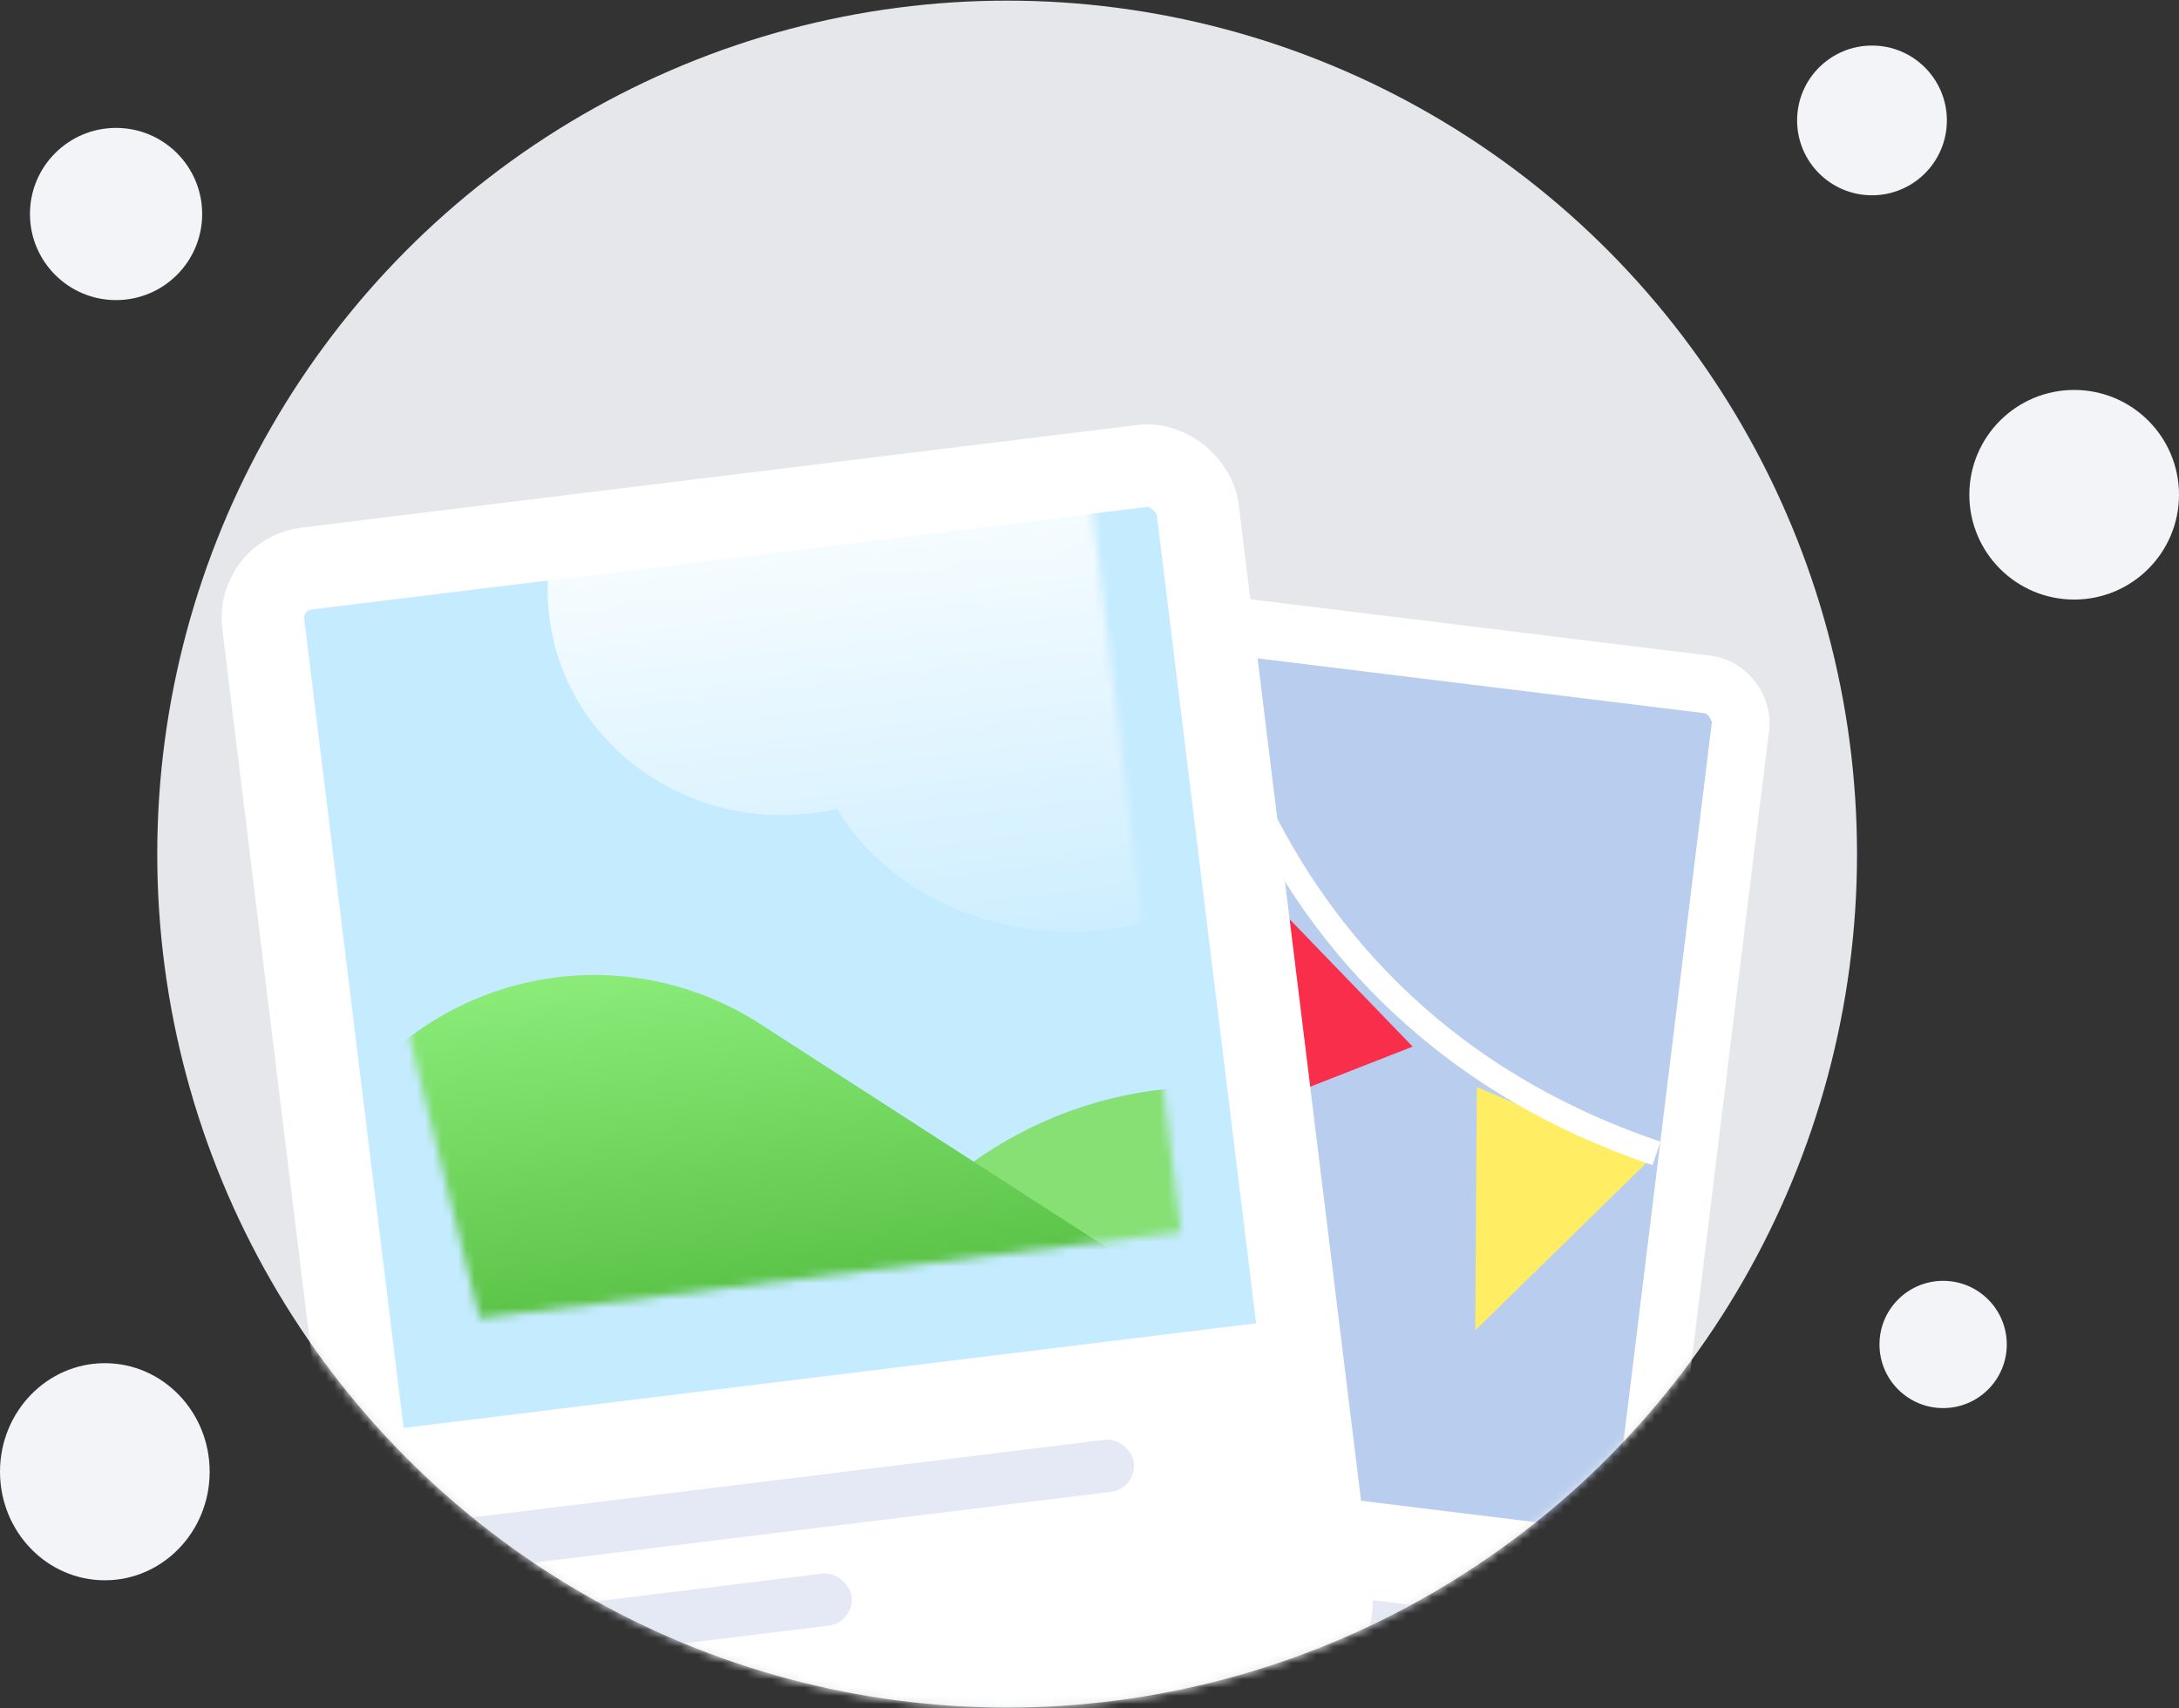 <svg width="264" height="207" viewBox="0 0 264 207" fill="none" xmlns="http://www.w3.org/2000/svg">
<rect x="0" y="0" width="264" height="207" fill="#333333" stroke="none"/>
<ellipse cx="122.021" cy="103.5" rx="102.969" ry="103.423" fill="#E5E7EB"/>
<circle cx="14.062" cy="25.933" r="10.433" fill="#F2F4F7"/>
<circle cx="235.423" cy="162.922" r="7.711" fill="#F2F4F7"/>
<ellipse cx="12.701" cy="178.345" rx="12.701" ry="13.155" fill="#F2F4F7"/>
<circle cx="251.299" cy="59.954" r="12.701" fill="#F2F4F7"/>
<circle cx="226.804" cy="14.593" r="9.072" fill="#F2F4F7"/>
<mask id="mask0_413_1370" style="mask-type:alpha" maskUnits="userSpaceOnUse" x="19" y="0" width="206" height="207">
<ellipse cx="122.021" cy="103.5" rx="102.969" ry="103.423" fill="#F3F4F6"/>
</mask>
<g mask="url(#mask0_413_1370)">
<rect x="101.185" y="69.969" width="111.064" height="141.765" rx="4.5" transform="rotate(7 101.185 69.969)" fill="#B9CDEE" stroke="white" stroke-width="7"/>
<mask id="mask1_413_1370" style="mask-type:alpha" maskUnits="userSpaceOnUse" x="80" y="66" width="135" height="162">
<rect x="101.185" y="69.969" width="111.064" height="141.765" rx="4.5" transform="rotate(7 101.185 69.969)" fill="white" stroke="white" stroke-width="7"/>
</mask>
<g mask="url(#mask1_413_1370)">
<path fill-rule="evenodd" clip-rule="evenodd" d="M121.835 100.612L143.876 81.028L151.26 102.473L121.835 100.612Z" fill="#ACFF8F"/>
<path fill-rule="evenodd" clip-rule="evenodd" d="M143.698 137.578L155.398 110.514L171.153 126.829L143.698 137.578Z" fill="#F92E4B"/>
<path fill-rule="evenodd" clip-rule="evenodd" d="M178.738 161.213L178.934 131.729L199.811 140.591L178.738 161.213Z" fill="#FFEE63"/>
<path d="M143.584 65.678C143.584 65.678 145.297 120.989 200.698 139.77" stroke="white" stroke-width="3"/>
</g>
<rect x="88.905" y="172.53" width="110.88" height="36.566" transform="rotate(7 88.905 172.53)" fill="white"/>
<rect x="90.852" y="184.639" width="87.093" height="6.351" rx="3.175" transform="rotate(7 90.852 184.639)" fill="#E5E9F5"/>
<rect x="89.759" y="196.521" width="50.804" height="6.351" rx="3.175" transform="rotate(7 89.759 196.521)" fill="#E5E9F5"/>
<rect x="31.161" y="69.631" width="114.064" height="144.765" rx="6" transform="rotate(-7 31.161 69.631)" fill="#C4EBFF" stroke="white" stroke-width="10"/>
<mask id="mask2_413_1370" style="mask-type:alpha" maskUnits="userSpaceOnUse" x="36" y="61" width="121" height="147">
<mask id="path-18-inside-1_413_1370" fill="white">
<rect x="36.733" y="73.984" width="104.064" height="134.765" rx="1" transform="rotate(-7 36.733 73.984)"/>
</mask>
<rect x="36.733" y="73.984" width="104.064" height="134.765" rx="1" transform="rotate(-7 36.733 73.984)" fill="white" stroke="white" stroke-width="20" mask="url(#path-18-inside-1_413_1370)"/>
</mask>
<g mask="url(#mask2_413_1370)">
<path fill-rule="evenodd" clip-rule="evenodd" d="M114.994 17.777C122.698 16.831 130.02 19.215 135.432 23.773C140.633 17.851 148.015 13.723 156.546 12.675C174.687 10.448 191.155 22.994 193.329 40.697C193.434 41.552 193.503 42.403 193.539 43.249C205.436 46.943 214.626 57.111 216.211 70.024C218.385 87.728 205.441 103.885 187.3 106.112C176.719 107.411 166.706 103.684 159.767 96.838C154.764 105.098 145.476 111.247 134.271 112.623C120.356 114.332 107.527 108.181 101.422 98.022C100.435 98.247 99.426 98.423 98.399 98.549C82.662 100.482 68.404 89.823 66.553 74.742C64.701 59.661 75.957 45.87 91.693 43.937L91.806 43.924C91.46 30.897 101.394 19.447 114.994 17.777Z" fill="url(#paint0_linear_413_1370)"/>
<path fill-rule="evenodd" clip-rule="evenodd" d="M113.805 144.074C127.639 131.778 147.22 128.325 164.425 135.149L239.534 164.939L53.415 197.756L113.805 144.074Z" fill="#86E074"/>
<path fill-rule="evenodd" clip-rule="evenodd" d="M45.021 129.839C57.249 116.804 77.048 114.373 92.066 124.063L163.423 170.103L-13.078 191.775L45.021 129.839Z" fill="url(#paint1_linear_413_1370)"/>
</g>
<rect x="45.729" y="173.424" width="110.88" height="36.566" transform="rotate(-7 45.729 173.424)" fill="white"/>
<rect x="50.547" y="184.701" width="87.093" height="6.351" rx="3.175" transform="rotate(-7 50.547 184.701)" fill="#E5E9F5"/>
<rect x="52.361" y="196.494" width="50.804" height="6.351" rx="3.175" transform="rotate(-7 52.361 196.494)" fill="#E5E9F5"/>
</g>
<defs>
<linearGradient id="paint0_linear_413_1370" x1="90.975" y1="55.405" x2="98.54" y2="117.011" gradientUnits="userSpaceOnUse">
<stop stop-color="white"/>
<stop offset="1" stop-color="white" stop-opacity="0.158"/>
</linearGradient>
<linearGradient id="paint1_linear_413_1370" x1="66.135" y1="107.331" x2="75.172" y2="180.939" gradientUnits="userSpaceOnUse">
<stop stop-color="#98F786"/>
<stop offset="1" stop-color="#42AD2E"/>
</linearGradient>
</defs>
</svg>
